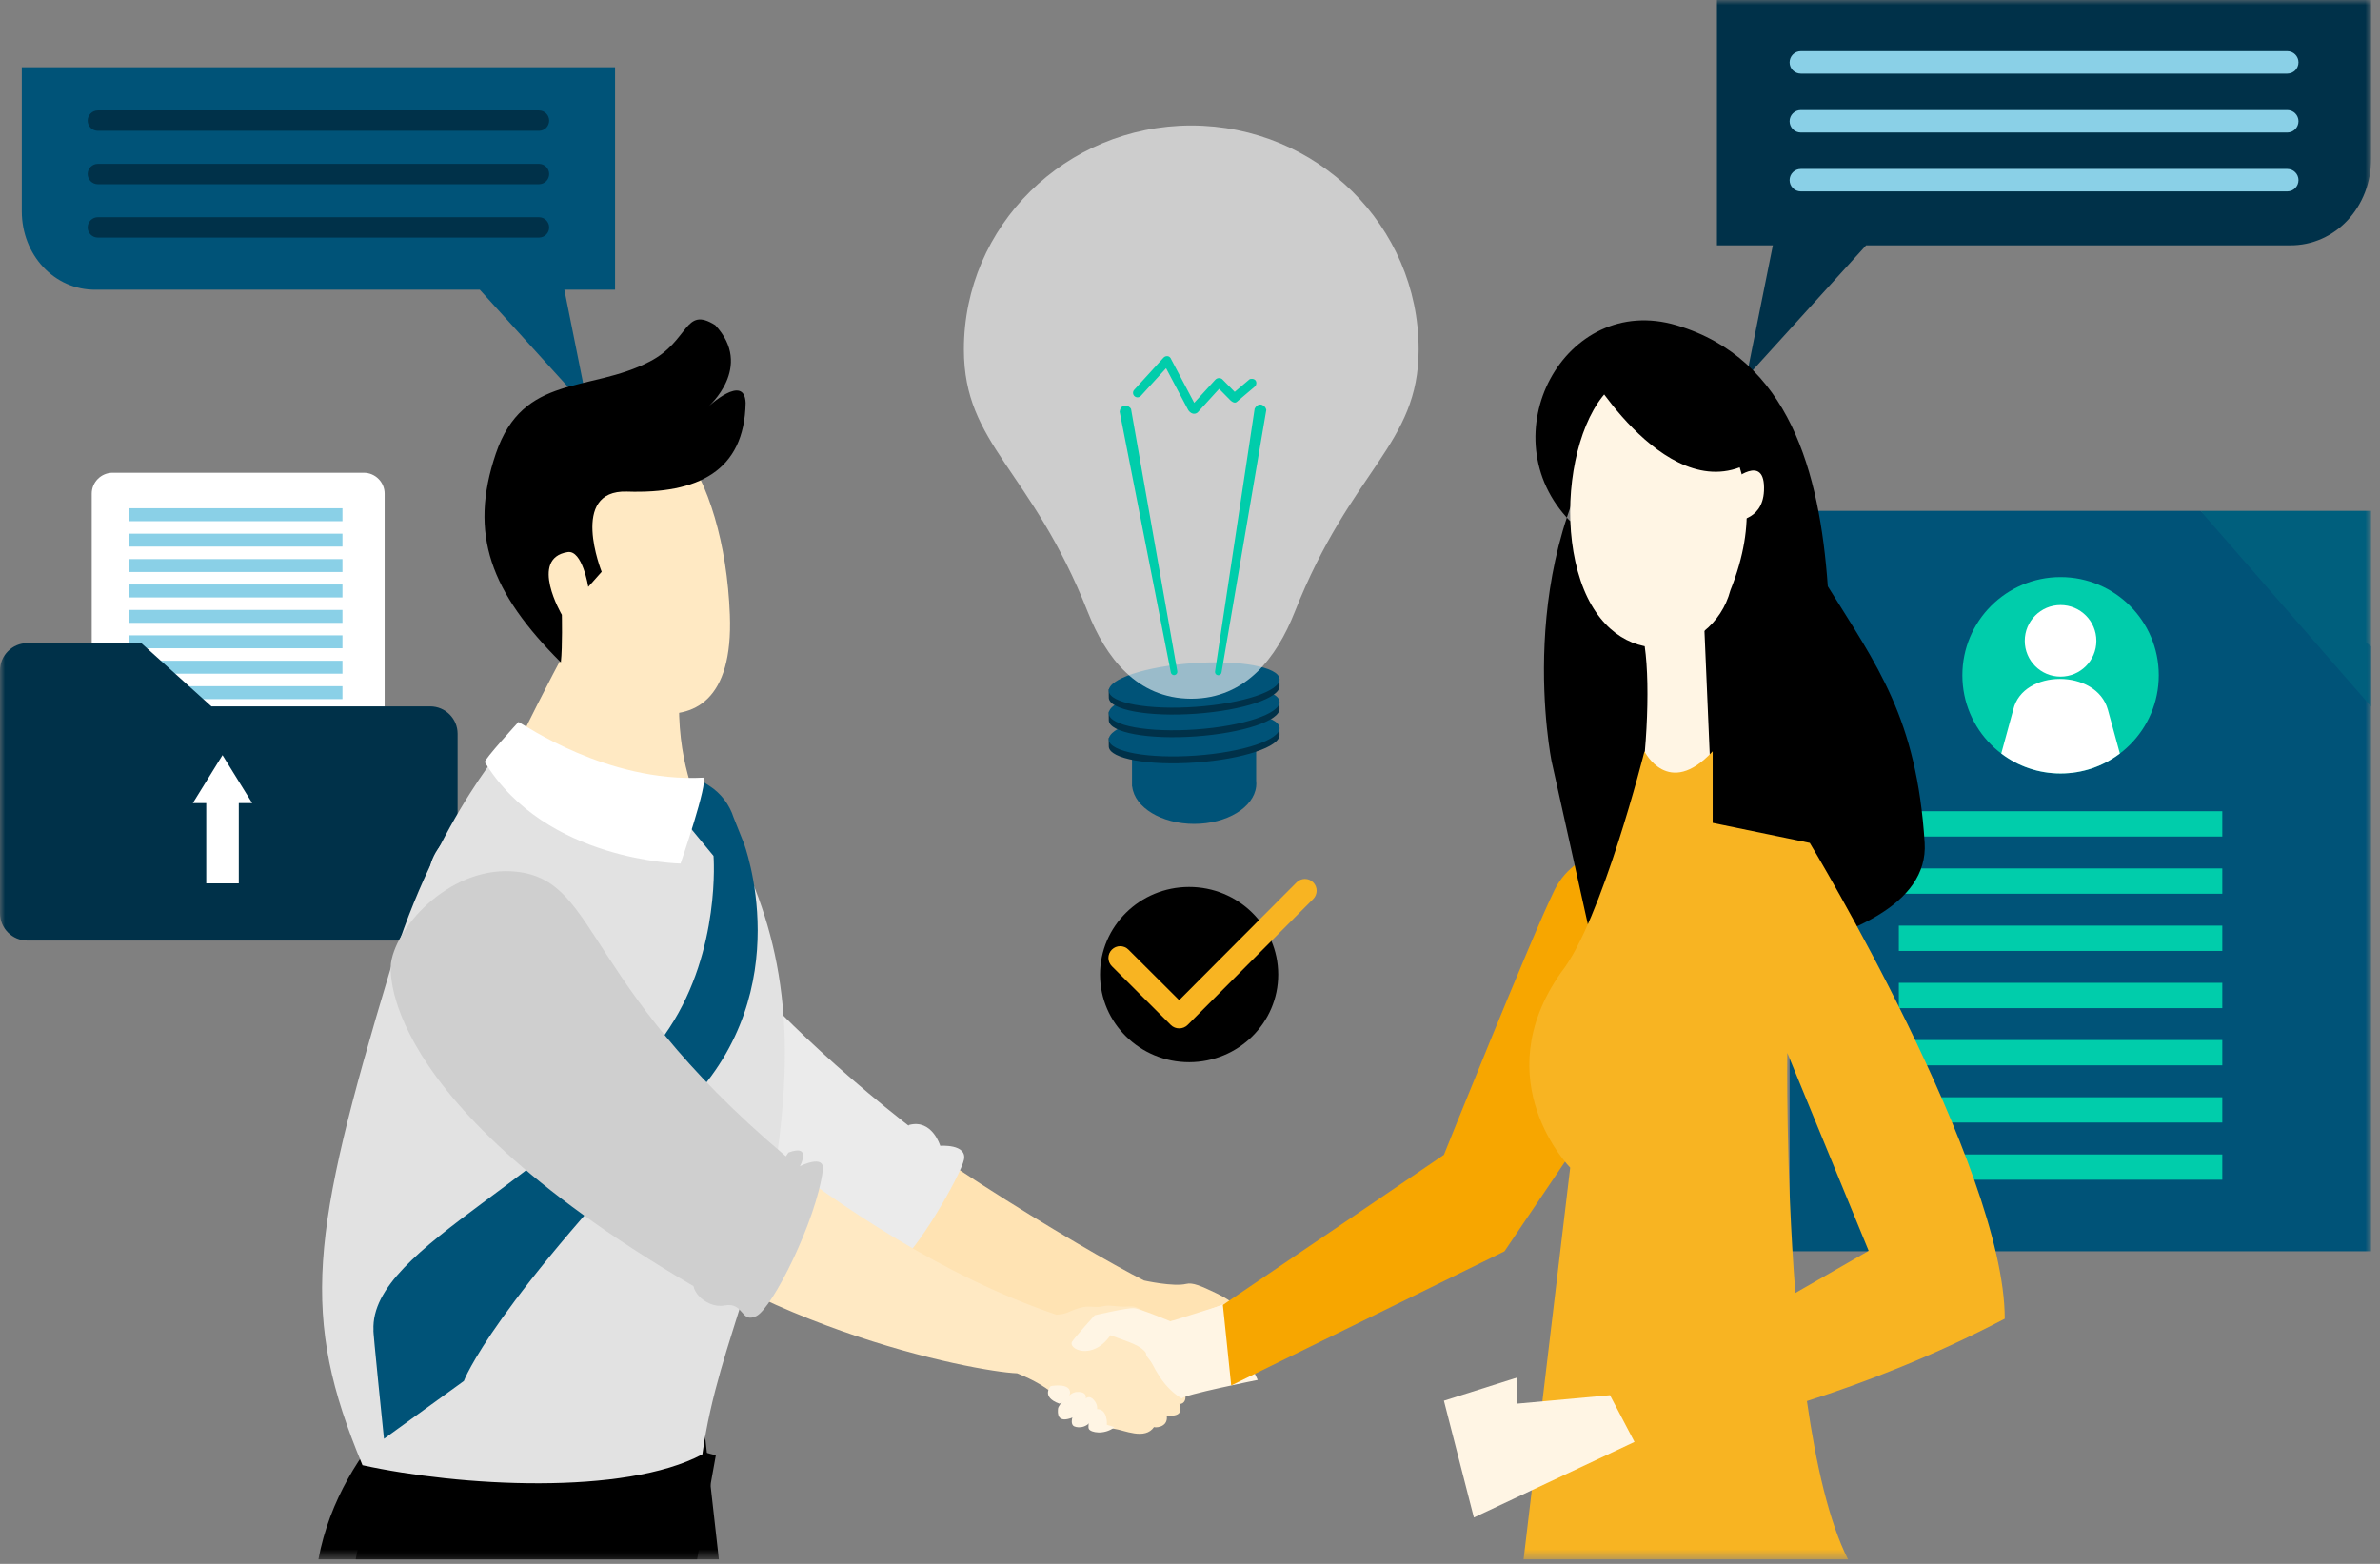 <svg xmlns="http://www.w3.org/2000/svg" xmlns:xlink="http://www.w3.org/1999/xlink" width="245" height="161" viewBox="0 0 245 161">
    <rect x="0" y="0" width="245" height="161" fill="#808080" stroke="none"/>
    <defs>
        <path id="y4k2ciutpa" d="M0 160.535L244.089 160.535 244.089 0 0 0z"/>
    </defs>
    <g fill="none" fill-rule="evenodd">
        <g>
            <g transform="translate(-1192 -237) translate(1192 237)">
                <path fill="#FFF" d="M37.445 93.487h-25.85c-1.183 0-2.151-.967-2.151-2.15V50.822c0-1.183.968-2.151 2.151-2.151h25.85c1.183 0 2.15.967 2.15 2.15v40.516c0 1.183-.967 2.15-2.15 2.15"/>
                <mask id="2ykk2oefwb" fill="#fff">
                    <use xlink:href="#y4k2ciutpa"/>
                </mask>
                <path fill="#8AD0E7" d="M13.273 53.656L35.253 53.656 35.253 52.326 13.273 52.326zM13.273 56.272L35.253 56.272 35.253 54.943 13.273 54.943zM13.273 58.889L35.253 58.889 35.253 57.56 13.273 57.56zM13.273 61.506L35.253 61.506 35.253 60.176 13.273 60.176zM13.273 64.123L35.253 64.123 35.253 62.794 13.273 62.794zM13.273 66.74L35.253 66.74 35.253 65.41 13.273 65.41zM13.273 69.357L35.253 69.357 35.253 68.027 13.273 68.027zM13.273 71.973L35.253 71.973 35.253 70.644 13.273 70.644zM13.273 74.591L35.253 74.591 35.253 73.261 13.273 73.261zM13.273 77.207L35.253 77.207 35.253 75.878 13.273 75.878zM13.273 79.824L35.253 79.824 35.253 78.494 13.273 78.494zM13.273 82.441L35.253 82.441 35.253 81.111 13.273 81.111zM13.273 85.058L35.253 85.058 35.253 83.728 13.273 83.728zM13.273 87.675L35.253 87.675 35.253 86.345 13.273 86.345z" mask="url(#2ykk2oefwb)"/>
                <path fill="#003149" d="M44.289 72.722H21.763l-7.215-6.511H2.815C1.267 66.21 0 67.477 0 69.026V94.016c0 1.548 1.267 2.815 2.815 2.815H44.29c1.548 0 2.816-1.267 2.816-2.815V75.537c0-1.548-1.268-2.815-2.816-2.815" mask="url(#2ykk2oefwb)"/>
                <path fill="#FFF" d="M25.96 82.677L24.434 80.21 22.907 77.742 21.381 80.21 19.854 82.677 21.232 82.677 21.232 90.947 24.582 90.947 24.582 82.677z" mask="url(#2ykk2oefwb)"/>
                <path fill="#005378" d="M244.089 128.819L184.223 128.819 184.223 52.596 226.525 52.596 244.089 66.551z" mask="url(#2ykk2oefwb)"/>
                <path fill="#00CDAB" d="M222.226 69.52c0 5.582-4.526 10.108-10.109 10.108s-10.109-4.526-10.109-10.109c0-5.582 4.526-10.108 10.11-10.108 5.582 0 10.108 4.526 10.108 10.108" mask="url(#2ykk2oefwb)"/>
                <path fill="#FFF" d="M215.803 65.975c0 2.035-1.65 3.685-3.686 3.685-2.035 0-3.685-1.65-3.685-3.685 0-2.036 1.65-3.686 3.685-3.686 2.036 0 3.686 1.65 3.686 3.686" mask="url(#2ykk2oefwb)"/>
                <path fill="#FFF" d="M218.222 77.576l-1.236-4.518c-1.164-4.217-8.755-4.217-9.738 0l-1.236 4.518c1.696 1.288 3.812 2.052 6.105 2.052 2.294 0 4.409-.764 6.105-2.052" mask="url(#2ykk2oefwb)"/>
                <path fill="#005F7D" d="M226.525 52.596L244.089 52.596 244.089 72.751z" mask="url(#2ykk2oefwb)"/>
                <path fill="#00CDAB" d="M195.468 86.121L228.767 86.121 228.767 83.516 195.468 83.516zM195.468 92.01L228.767 92.01 228.767 89.405 195.468 89.405zM195.468 97.899L228.767 97.899 228.767 95.294 195.468 95.294zM195.468 103.788L228.767 103.788 228.767 101.183 195.468 101.183zM195.468 109.677L228.767 109.677 228.767 107.072 195.468 107.072zM195.468 115.565L228.767 115.565 228.767 112.961 195.468 112.961zM195.468 121.455L228.767 121.455 228.767 118.85 195.468 118.85z" mask="url(#2ykk2oefwb)"/>
                <path fill="#005378" d="M129.311 80.957c.011-.095.018-.192.018-.29 0-.097-.007-.194-.018-.289v-3.861h-12.78v4.455h.019c.24 2.15 3.004 3.847 6.38 3.847s6.139-1.697 6.38-3.847h.001v-.015z" mask="url(#2ykk2oefwb)"/>
                <path fill="#003149" d="M131.719 75.63c.088 1.242-3.776 2.527-8.63 2.87-4.853.345-8.86-.381-8.948-1.622-.015-.22-.002-.91-.002-.91s4.633-1.676 8.632-1.96c3.92-.279 8.948.91 8.948.91s-.017.475 0 .713" mask="url(#2ykk2oefwb)"/>
                <path fill="#005378" d="M131.719 74.919c.088 1.24-3.776 2.526-8.63 2.87-4.854.344-8.86-.383-8.948-1.624-.088-1.24 3.775-2.525 8.63-2.87 4.854-.344 8.86.383 8.948 1.624" mask="url(#2ykk2oefwb)"/>
                <path fill="#003149" d="M131.719 72.943c.088 1.24-3.776 2.525-8.63 2.87-4.853.344-8.86-.383-8.948-1.624-.015-.219-.002-.91-.002-.91s4.633-1.676 8.632-1.96c3.92-.278 8.948.911 8.948.911s-.017.474 0 .713" mask="url(#2ykk2oefwb)"/>
                <path fill="#005378" d="M131.719 72.23c.088 1.241-3.776 2.526-8.63 2.87-4.854.345-8.86-.382-8.948-1.623-.088-1.24 3.775-2.526 8.63-2.87 4.854-.345 8.86.383 8.948 1.623" mask="url(#2ykk2oefwb)"/>
                <path fill="#003149" d="M131.719 70.61c.088 1.24-3.776 2.526-8.63 2.87-4.853.345-8.86-.382-8.948-1.623-.015-.219-.002-.91-.002-.91s4.633-1.677 8.632-1.96c3.92-.278 8.948.911 8.948.911s-.017.474 0 .712" mask="url(#2ykk2oefwb)"/>
                <path fill="#005378" d="M131.719 69.898c.088 1.24-3.776 2.526-8.63 2.87-4.854.344-8.86-.382-8.948-1.624-.088-1.24 3.775-2.526 8.63-2.87 4.854-.344 8.86.384 8.948 1.624" mask="url(#2ykk2oefwb)"/>
                <path fill="#FFF" d="M122.648 12.92h-.037c-12.92.02-23.388 10.332-23.388 23.05 0 9.868 6.907 12.238 12.763 27.054 1.84 4.656 5.027 8.89 10.625 8.91h.038c5.598-.02 8.783-4.254 10.624-8.91 5.856-14.816 12.763-17.186 12.763-27.054 0-12.718-10.468-23.03-23.388-23.05" mask="url(#2ykk2oefwb)" opacity=".775"/>
                <path fill="#00CDAB" d="M129.155 42.076l-4.078 27.057c-.027.184.1.356.286.383.184.026.356-.101.382-.285l4.611-27.03c-.05-.413-.753-.947-1.2-.125M116.43 42.099c-.187-.372-1.03-.64-1.173.286l5.27 26.85c.037.183.215.301.399.264.182-.036.3-.215.264-.398l-4.76-27.002zM128.609 39.066l-1.507 1.277-1.282-1.3c-.105-.107-.49-.235-.757.094l-2.129 2.334-2.374-4.485c-.017-.051-.043-.1-.08-.145-.095-.149-.285-.21-.466-.16l-.009.001-.012.004c-.08.023-.155.067-.215.132l-3.021 3.316c-.173.188-.159.48.03.653.189.172.481.158.654-.03l2.595-2.848 2.268 4.282c.208.345.618.56.977.276.04-.031 2.217-2.434 2.217-2.434l1.147 1.165c.018.03.405.394.655.19l1.907-1.617c.113-.096.196-.42.031-.615s-.516-.186-.63-.09" mask="url(#2ykk2oefwb)"/>
                <path fill="#003149" d="M176.743 0v25.258h5.756l-2.728 13.585 12.327-13.585h43.578c4.767.056 8.413-3.988 8.413-8.906V0h-67.346z" mask="url(#2ykk2oefwb)"/>
                <path fill="#8AD0E7" d="M236.609 6.427c0 .638-.517 1.155-1.156 1.155H185.38c-.639 0-1.156-.517-1.156-1.155s.517-1.155 1.156-1.155h50.074c.639 0 1.156.517 1.156 1.155M236.609 12.488c0 .639-.517 1.156-1.156 1.156H185.38c-.639 0-1.156-.517-1.156-1.156 0-.638.517-1.155 1.156-1.155h50.074c.639 0 1.156.517 1.156 1.155M236.609 18.55c0 .638-.517 1.155-1.156 1.155H185.38c-.639 0-1.156-.517-1.156-1.155 0-.639.517-1.156 1.156-1.156h50.074c.639 0 1.156.517 1.156 1.156" mask="url(#2ykk2oefwb)"/>
                <path fill="#005378" d="M63.315 6.923v22.904h-5.22l2.474 12.32-11.178-12.32H9.874c-4.322.05-7.63-3.616-7.63-8.076V6.923h61.07z" mask="url(#2ykk2oefwb)"/>
                <path fill="#003149" d="M56.532 12.42c0 .579-.47 1.047-1.048 1.047H10.075c-.578 0-1.048-.468-1.048-1.047 0-.58.47-1.049 1.048-1.049h45.409c.578 0 1.048.47 1.048 1.049M56.532 17.916c0 .579-.47 1.048-1.048 1.048H10.075c-.578 0-1.048-.47-1.048-1.048 0-.58.47-1.048 1.048-1.048h45.409c.578 0 1.048.469 1.048 1.048M56.532 23.413c0 .578-.47 1.047-1.048 1.047H10.075c-.578 0-1.048-.469-1.048-1.047 0-.58.47-1.049 1.048-1.049h45.409c.578 0 1.048.47 1.048 1.049" mask="url(#2ykk2oefwb)"/>
                <path fill="#000" d="M131.582 100.317c.006 4.982-4.094 9.028-9.158 9.036-5.066.007-9.176-4.026-9.184-9.008-.008-4.981 4.09-9.027 9.157-9.034 5.064-.008 9.177 4.025 9.185 9.006" mask="url(#2ykk2oefwb)"/>
                <path fill="#F8B422" d="M135.183 90.838c-.472-.47-1.237-.469-1.709.003l-12.089 12.127-5.223-5.206c-.472-.471-1.237-.47-1.708.003-.47.472-.469 1.236.003 1.708l6.065 6.045c.238.24.555.356.869.352.313.002.628-.115.866-.354l12.928-12.969c.471-.472.47-1.237-.002-1.709" mask="url(#2ykk2oefwb)"/>
                <path fill="#FFE3B3" d="M73.394 118.806s13.856 10.62 40.62 18.688c0 0 .875 1.19 1.666 2.181l10.72.093c.655-.755 1.208-1.508 1.461-1.968 1.186-2.157-.464-3.61-2.684-4.676-1.592-.765-2.417-1.106-3.055-.95-1.334.328-4.356-.348-4.356-.348-6.159-3.1-27.765-16.052-32.693-22.11-11.629-10.332-11.68 9.09-11.68 9.09" mask="url(#2ykk2oefwb)"/>
                <path fill="#EBEBEB" d="M67.357 88.378s7.62 13.79 29.57 30.106c.048 1.465-6.897 10.335-6.897 10.335s-20.76-6.203-45.332-36.413c-4.014-7.993 15.345-15.275 22.66-4.028" mask="url(#2ykk2oefwb)"/>
                <path fill="#EBEBEB" d="M93.566 115.818s-6.088 10.45-7.307 10.975c-1.22.527.246 2.11 2.21 1.939 1.966-.17 2.4 1.81 4.001 1.2 1.602-.611 6.453-8.935 6.765-10.56.312-1.624-2.445-1.41-2.445-1.41s-.831-2.798-3.224-2.144" mask="url(#2ykk2oefwb)"/>
                <path fill="#FFF5E4" d="M135.568 130.227c-.104.126-13.833 6.14-15.53 5.805-1.697-.336-8.406.831-8.965 2.627-.559 1.797 4.851 6.076 5.343 5.95.49-.125 15.817-5.056 15.817-5.056l3.335-9.326z" mask="url(#2ykk2oefwb)"/>
                <path fill="#FFE9C3" d="M121.821 142.945c.145-.066-1.872-.763-3.714-3.247-.538-.726.455-3.049.802-3.504 0 0-1.366-1.766-2.466-1.7-1.899.113-1.922-.234-3.015.004-1.091.239-1.22-.405-3.51.615-.306.137-.725.21-1.218.236 0-.004.003-.014.002-.017-22.797-7.7-43.65-29.174-43.65-29.174s-1.503 6.264-4.805 15.295c15.23 15.086 40.277 19.78 44.455 19.927 1.649.654 3.244 1.533 4.317 2.644.67.696 4.778 2.949 5.616 3.058 1.118.146 3.215 1.214 4.17-.178-.061.09 1.442.14 1.31-1.108.166-.124 1.874.247 1.29-1.29.02.112 1.074-.02.416-1.561" mask="url(#2ykk2oefwb)"/>
                <path fill="#000" d="M74 160.535H36.614c1.621-8.652 6.787-14.77 7.223-13.108l28.577-1.021 1.588 14.13z" mask="url(#2ykk2oefwb)"/>
                <path fill="#000" d="M73.689 149.819l-1.928 10.716H32.78c2.257-12.258 13.302-20.111 13.234-17.906l27.675 7.19z" mask="url(#2ykk2oefwb)"/>
                <path fill="#FFF5E4" d="M111.654 144.355s.618-1.152-.843-1.048c-.656.026-1.863 1.294-1.898 1.722-.035.43-.133 1.582 1.577.873.238-.333 1.164-1.16 1.164-1.547" mask="url(#2ykk2oefwb)"/>
                <path fill="#FFF5E4" d="M112.603 145.753s.848-.818-.135-1.766c-.203-.097-.556-.613-1.594 1.037-.49.513-.78 1.595-.292 1.818.485.222 1.563.156 2.02-1.09" mask="url(#2ykk2oefwb)"/>
                <path fill="#FFF5E4" d="M113.94 146.685s.145-1.743-1.158-1.615c-.422.042-.881 1.674-.69 2.042.191.369 1.543.64 2.626-.164.034-.043-.778-.263-.778-.263M125.883 134.342l-5.393 1.689s-3.077-1.29-3.747-1.354c-.67-.065-4.05.727-4.05.727s-2.033 2.251-2.324 2.715c-.48.766 2.106 2.007 3.94-.656 1.87.721 3.198.985 3.817 2.037.62 1.051 1.396 3.19 3.527 4.479.034-.358 7.818-1.916 7.818-1.916l-3.588-7.721zM108.16 142.704s-1.042 1.098.884 1.799c.345-.035 1.408-.787 1.034-1.447-.374-.66-1.918-.352-1.918-.352" mask="url(#2ykk2oefwb)"/>
                <path fill="#FFE9C3" d="M48.871 83.818s1.253-1.773 3.745-5.886c.339-.559 7.93-16.515 9.672-16.998 2.022-.563 7.648-.272 9.346.523.84.392-1.566 6.56-1.705 9.733-.316 7.198 1.799 11.14 2.488 13.271 1.638 5.06-19.039 7.514-23.546-.643" mask="url(#2ykk2oefwb)"/>
                <path fill="#FFE9C3" d="M59.81 45.453c-.684.677-10.367 8.722-2.338 22.288 1.492 3.25 18.336 13.222 17.66-4.447-.561-14.684-7.722-25.356-15.322-17.84" mask="url(#2ykk2oefwb)"/>
                <path fill="#000" d="M60.558 60.418l1.38-1.552s-3.396-8.453 2.598-8.257c7.286.239 12.093-2.084 12.221-9.132-.124-3.086-3.856.396-3.856.396s4.745-4.088.725-8.4c-3.205-2.003-2.628 1.604-6.724 3.738-6.23 3.249-13.047 1.202-15.862 9.493-2.815 8.292-.524 14.286 6.695 21.489.179-1.656.103-4.899.103-4.899s-3.416-5.814.593-6.455c1.515-.244 2.127 3.58 2.127 3.58" mask="url(#2ykk2oefwb)"/>
                <path fill="#E2E2E2" d="M52.991 75.434s-8.071 8.593-12.81 24.363c-8.237 27.412-9.28 35.665-2.866 51.045 9.964 2.179 26.95 3.157 34.987-1.118 1.718-12.305 7.31-20.242 8.378-37.541.873-14.127-3.223-22.988-8.68-31.724-.579-.927-10.441 2.199-19.009-5.025" mask="url(#2ykk2oefwb)"/>
                <path fill="#005378" d="M73.02 80.902l-.908-.582-1.798 3.998 3.137 3.797s.763 9.635-4.546 17.71C58.896 121.05 38 128.093 38.447 136.963c-.116-.454 1.081 11.16 1.081 11.16l8.224-5.952s2.8-7.712 23.13-28.634c11.39-11.72 5.688-26.74 5.688-26.74l-1.055-2.642c-.428-1.342-1.31-2.494-2.495-3.253" mask="url(#2ykk2oefwb)"/>
                <path fill="#FFF" d="M53.373 74.326c.6.27 9.11 6.25 19.03 5.733.547.448-2.345 8.844-2.345 8.844s-13.912-.215-20.146-10.435c-.127-.23 3.461-4.142 3.461-4.142" mask="url(#2ykk2oefwb)"/>
                <path fill="#CFCFCF" d="M40.252 99.105S37.867 113.17 72.6 133.111c-.185.067 12.009-11.042 10.327-12.4-23.191-18.724-20.994-29.979-29.73-30.965-6.553-.74-12.316 5.36-12.945 9.36" mask="url(#2ykk2oefwb)"/>
                <path fill="#CFCFCF" d="M81.16 118.656s-8.144 12.304-9.388 12.978c-1.242.673.735 3.143 2.8 2.763 2.065-.381 1.65 1.89 3.29 1.09 1.638-.8 6.162-9.792 6.845-15.024.224-1.717-2.361-.4-2.361-.4s1.286-2.334-1.187-1.407" mask="url(#2ykk2oefwb)"/>
                <path fill="#F7A600" d="M168.546 87.082s-6.162-.248-8.523 4.546c-2.363 4.792-11.385 27.26-11.385 27.26l-22.755 15.454.859 8.29 28.132-13.813 17.73-26.25-4.058-15.487z" mask="url(#2ykk2oefwb)"/>
                <path fill="#000" d="M166.638 42.919s.428 4.018-5.002 10.736c-8.514-8.699-.614-23.625 10.968-20.163 11.582 3.462 14.712 15.088 15.552 26.87 5.046 8.137 9.159 13.53 9.97 26.406.811 12.876-33.569 13.354-33.569 13.354l-4.829-21.726s-4.239-20.699 6.91-35.477" mask="url(#2ykk2oefwb)"/>
                <path fill="#FFF5E4" d="M175.417 63.988l.886 20.728s-12.443 12.478-10.383 8.288c3.915-7.963 5.044-30.138 1.69-29.924l7.807.908z" mask="url(#2ykk2oefwb)"/>
                <path fill="#FFF5E4" d="M172.638 39.86c.75.546 11.162 6.801 5.49 20.914-1.844 6.972-12.023 9.052-15.415-.99-3.39-10.04 1.577-25.978 9.925-19.924" mask="url(#2ykk2oefwb)"/>
                <path fill="#FFF5E4" d="M178.275 49.544s3.498-3.052 3.31.998c-.148 3.212-3.21 3.112-3.21 3.112l-.1-4.11z" mask="url(#2ykk2oefwb)"/>
                <path fill="#000" d="M163.615 38.363s9.172 15.546 17.978 8.267c-9.973-12.885-17.978-8.267-17.978-8.267" mask="url(#2ykk2oefwb)"/>
                <path fill="#F8B422" d="M183.988 108.4l8.374 20.372-7.547 4.338c-.998-12.865-.827-24.71-.827-24.71m22.384 27.363c0-15.694-20.071-48.983-20.071-48.983l-9.997-2.064V77.35c-4.57 4.933-7.02 0-7.02 0s-4.393 17.499-8.594 22.771c-7.848 11.165.947 20.09.947 20.09l-4.798 40.324h33.397c-1.957-3.86-3.3-9.797-4.23-16.296 5.999-1.915 13.046-4.643 20.366-8.476" mask="url(#2ykk2oefwb)"/>
                <path fill="#FFF5E4" d="M165.735 143.635L168.257 148.445 151.721 156.226 148.638 144.203 156.205 141.808 156.205 144.502z" mask="url(#2ykk2oefwb)"/>
            </g>
        </g>
    </g>
</svg>
